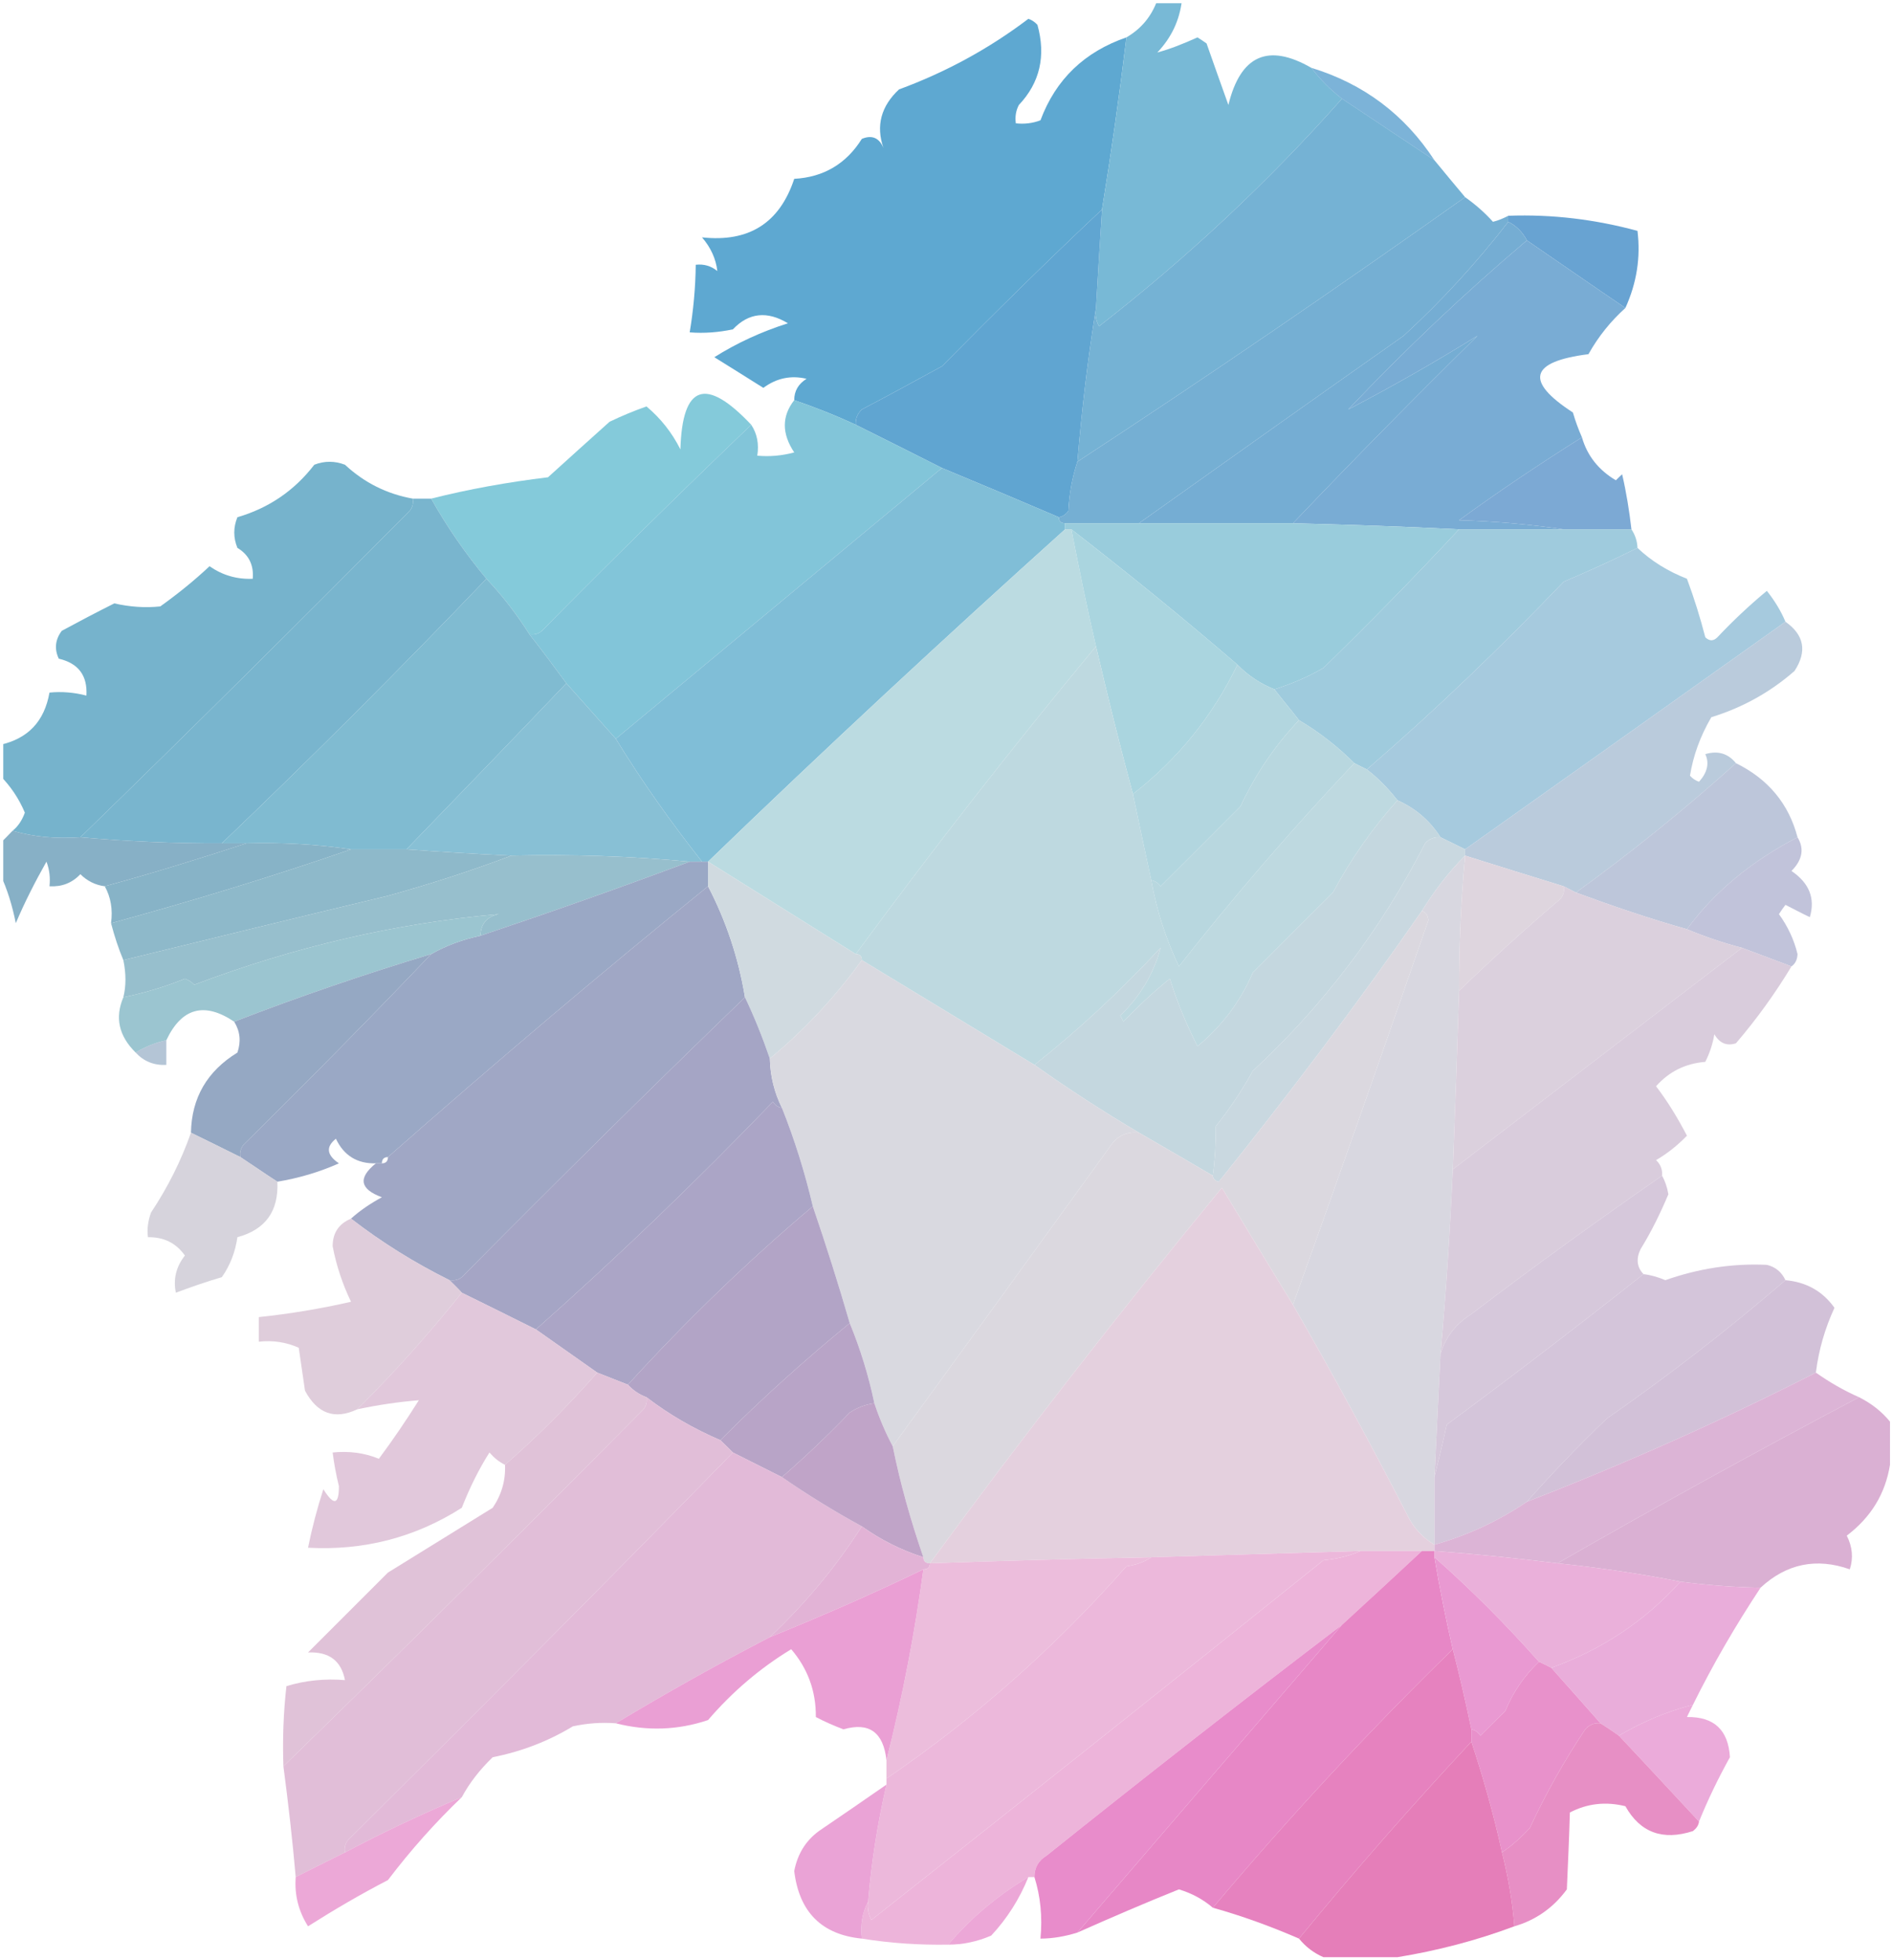 <?xml version="1.0" encoding="UTF-8"?>
<!DOCTYPE svg PUBLIC "-//W3C//DTD SVG 1.1//EN" "http://www.w3.org/Graphics/SVG/1.1/DTD/svg11.dtd">
<svg version="1.2" width="81.49mm" height="84.4mm" viewBox="0 0 8149 8440" preserveAspectRatio="xMidYMid" fill-rule="evenodd" stroke-width="28.222" stroke-linejoin="round" xmlns="http://www.w3.org/2000/svg" xmlns:ooo="http://xml.openoffice.org/svg/export" xmlns:xlink="http://www.w3.org/1999/xlink" xmlns:presentation="http://sun.com/xmlns/staroffice/presentation" xmlns:smil="http://www.w3.org/2001/SMIL20/" xmlns:anim="urn:oasis:names:tc:opendocument:xmlns:animation:1.0" xmlns:svg="urn:oasis:names:tc:opendocument:xmlns:svg-compatible:1.0" xml:space="preserve">
 <defs class="ClipPathGroup">
  <clipPath id="presentation_clip_path" clipPathUnits="userSpaceOnUse">
   <rect x="0" y="0" width="8149" height="8440"/>
  </clipPath>
  <clipPath id="presentation_clip_path_shrink" clipPathUnits="userSpaceOnUse">
   <rect x="8" y="8" width="8133" height="8424"/>
  </clipPath>
 </defs>
 <defs class="TextShapeIndex">
  <g ooo:slide="id1" ooo:id-list="id3"/>
 </defs>
 <defs class="EmbeddedBulletChars">
  <g id="bullet-char-template-57356" transform="scale(0,-0)">
   <path d="M 580,1141 L 1163,571 580,0 -4,571 580,1141 Z"/>
  </g>
  <g id="bullet-char-template-57354" transform="scale(0,-0)">
   <path d="M 8,1128 L 1137,1128 1137,0 8,0 8,1128 Z"/>
  </g>
  <g id="bullet-char-template-10146" transform="scale(0,-0)">
   <path d="M 174,0 L 602,739 174,1481 1456,739 174,0 Z M 1358,739 L 309,1346 659,739 1358,739 Z"/>
  </g>
  <g id="bullet-char-template-10132" transform="scale(0,-0)">
   <path d="M 2015,739 L 1276,0 717,0 1260,543 174,543 174,936 1260,936 717,1481 1274,1481 2015,739 Z"/>
  </g>
  <g id="bullet-char-template-10007" transform="scale(0,-0)">
   <path d="M 0,-2 C -7,14 -16,27 -25,37 L 356,567 C 262,823 215,952 215,954 215,979 228,992 255,992 264,992 276,990 289,987 310,991 331,999 354,1012 L 381,999 492,748 772,1049 836,1024 860,1049 C 881,1039 901,1025 922,1006 886,937 835,863 770,784 769,783 710,716 594,584 L 774,223 C 774,196 753,168 711,139 L 727,119 C 717,90 699,76 672,76 641,76 570,178 457,381 L 164,-76 C 142,-110 111,-127 72,-127 30,-127 9,-110 8,-76 1,-67 -2,-52 -2,-32 -2,-23 -1,-13 0,-2 Z"/>
  </g>
  <g id="bullet-char-template-10004" transform="scale(0,-0)">
   <path d="M 285,-33 C 182,-33 111,30 74,156 52,228 41,333 41,471 41,549 55,616 82,672 116,743 169,778 240,778 293,778 328,747 346,684 L 369,508 C 377,444 397,411 428,410 L 1163,1116 C 1174,1127 1196,1133 1229,1133 1271,1133 1292,1118 1292,1087 L 1292,965 C 1292,929 1282,901 1262,881 L 442,47 C 390,-6 338,-33 285,-33 Z"/>
  </g>
  <g id="bullet-char-template-9679" transform="scale(0,-0)">
   <path d="M 813,0 C 632,0 489,54 383,161 276,268 223,411 223,592 223,773 276,916 383,1023 489,1130 632,1184 813,1184 992,1184 1136,1130 1245,1023 1353,916 1407,772 1407,592 1407,412 1353,268 1245,161 1136,54 992,0 813,0 Z"/>
  </g>
  <g id="bullet-char-template-8226" transform="scale(0,-0)">
   <path d="M 346,457 C 273,457 209,483 155,535 101,586 74,649 74,723 74,796 101,859 155,911 209,963 273,989 346,989 419,989 480,963 531,910 582,859 608,796 608,723 608,648 583,586 532,535 482,483 420,457 346,457 Z"/>
  </g>
  <g id="bullet-char-template-8211" transform="scale(0,-0)">
   <path d="M -4,459 L 1135,459 1135,606 -4,606 -4,459 Z"/>
  </g>
  <g id="bullet-char-template-61548" transform="scale(0,-0)">
   <path d="M 173,740 C 173,903 231,1043 346,1159 462,1274 601,1332 765,1332 928,1332 1067,1274 1183,1159 1299,1043 1357,903 1357,740 1357,577 1299,437 1183,322 1067,206 928,148 765,148 601,148 462,206 346,322 231,437 173,577 173,740 Z"/>
  </g>
 </defs>
 <g>
  <g id="id2" class="Master_Slide">
   <g id="bg-id2" class="Background"/>
   <g id="bo-id2" class="BackgroundObjects"/>
  </g>
 </g>
 <g class="SlideGroup">
  <g>
   <g id="container-id1">
    <g id="id1" class="Slide" clip-path="url(#presentation_clip_path)">
     <g class="Page">
      <g class="Graphic">
       <g id="id3">
        <rect class="BoundingBox" stroke="none" fill="none" x="0" y="-13" width="8150" height="8467"/>
        <defs>
         <clipPath id="clip_path_1" clipPathUnits="userSpaceOnUse">
          <path d="M 0,-13 L 8149,-13 8149,8453 0,8453 0,-13 Z"/>
         </clipPath>
        </defs>
        <g clip-path="url(#clip_path_1)"/>
        <defs>
         <clipPath id="clip_path_2" clipPathUnits="userSpaceOnUse">
          <path d="M 14,14 L 8136,14 8136,8427 14,8427 14,14 Z"/>
         </clipPath>
        </defs>
        <g clip-path="url(#clip_path_2)">
         <path fill="rgb(90,166,208)" fill-opacity="0.969" stroke="none" d="M 4849,161 C 4819,409 4784,656 4744,902 4510,1122 4282,1347 4055,1577 3940,1640 3826,1702 3710,1763 3691,1781 3682,1803 3684,1829 3598,1789 3510,1754 3419,1723 3419,1683 3437,1653 3472,1631 3405,1615 3343,1628 3286,1670 3216,1626 3146,1582 3075,1538 3172,1477 3278,1428 3392,1392 3303,1338 3223,1346 3155,1418 3094,1431 3031,1436 2969,1431 2985,1335 2994,1238 2995,1140 3030,1136 3061,1145 3088,1167 3082,1115 3060,1066 3022,1022 3223,1044 3356,961 3419,770 3546,763 3643,705 3710,598 3753,580 3785,593 3803,637 3770,541 3793,457 3870,385 4071,311 4257,210 4427,81 4442,86 4455,95 4466,107 4503,240 4477,356 4386,452 4373,477 4369,503 4373,531 4409,535 4445,531 4479,518 4545,341 4669,223 4849,161 L 4849,161 4849,161 Z"/>
         <path fill="rgb(117,183,213)" fill-opacity="0.98" stroke="none" d="M 4982,1 C 5017,1 5053,1 5088,1 5078,88 5042,163 4982,226 5038,211 5095,188 5155,161 5168,169 5181,178 5194,187 5225,275 5256,363 5288,452 5340,238 5459,185 5645,292 5684,343 5728,387 5777,425 5458,785 5109,1111 4731,1405 4718,1380 4713,1354 4718,1326 4726,1185 4735,1043 4744,902 4784,656 4819,409 4849,161 4914,123 4957,70 4982,1 L 4982,1 4982,1 Z"/>
         <path fill="rgb(117,178,212)" stroke="none" d="M 5777,425 C 5910,514 6043,602 6175,690 6218,743 6263,796 6307,849 5758,1238 5202,1619 4638,1988 4657,1763 4683,1543 4718,1326 4713,1354 4718,1380 4731,1405 5109,1111 5458,785 5777,425 L 5777,425 5777,425 Z"/>
         <path fill="rgb(83,155,204)" fill-opacity="0.761" stroke="none" d="M 5645,292 C 5871,361 6047,494 6175,690 6043,602 5910,514 5777,425 5728,387 5684,343 5645,292 L 5645,292 5645,292 Z"/>
         <path fill="rgb(117,175,211)" stroke="none" d="M 6307,849 C 6351,880 6391,915 6427,955 6451,949 6472,940 6493,929 6493,938 6493,946 6493,955 6358,1129 6209,1293 6042,1446 5660,1715 5281,1984 4903,2253 4797,2253 4691,2253 4585,2253 4567,2253 4558,2244 4558,2227 4575,2224 4588,2215 4599,2200 4603,2125 4616,2054 4638,1988 5202,1619 5758,1238 6307,849 L 6307,849 6307,849 Z"/>
         <path fill="rgb(96,165,209)" stroke="none" d="M 4744,902 C 4735,1043 4726,1185 4718,1326 4683,1543 4657,1763 4638,1988 4616,2054 4603,2125 4599,2200 4588,2215 4575,2224 4558,2227 4392,2156 4224,2085 4055,2015 3932,1953 3809,1891 3684,1829 3682,1803 3691,1781 3710,1763 3826,1702 3940,1640 4055,1577 4282,1347 4510,1122 4744,902 L 4744,902 4744,902 Z"/>
         <path fill="rgb(89,154,205)" fill-opacity="0.91" stroke="none" d="M 6493,955 C 6493,946 6493,938 6493,929 6683,922 6868,945 7049,994 7063,1108 7046,1218 6997,1326 6854,1229 6713,1131 6573,1035 6554,999 6528,973 6493,955 L 6493,955 6493,955 Z"/>
         <path fill="rgb(117,173,211)" stroke="none" d="M 6493,955 C 6528,973 6554,999 6573,1035 6306,1261 6050,1504 5804,1763 5994,1664 6179,1558 6360,1446 6090,1712 5825,1981 5566,2253 5344,2253 5124,2253 4903,2253 5281,1984 5660,1715 6042,1446 6209,1293 6358,1129 6493,955 L 6493,955 6493,955 Z"/>
         <path fill="rgb(119,171,211)" fill-opacity="0.988" stroke="none" d="M 6573,1035 C 6713,1131 6854,1229 6997,1326 6935,1382 6881,1448 6838,1525 6585,1557 6563,1641 6771,1776 6782,1814 6795,1849 6810,1883 6632,1995 6454,2114 6281,2240 6435,2244 6586,2258 6731,2279 6581,2279 6431,2279 6281,2279 6043,2267 5804,2259 5566,2253 5825,1981 6090,1712 6360,1446 6179,1558 5994,1664 5804,1763 6050,1504 6306,1261 6573,1035 L 6573,1035 6573,1035 Z"/>
         <path fill="rgb(130,201,217)" fill-opacity="0.98" stroke="none" d="M 3234,1829 C 2930,2120 2629,2416 2333,2716 2317,2730 2299,2734 2279,2731 2224,2644 2163,2565 2094,2492 2004,2384 1924,2268 1856,2147 2018,2106 2186,2076 2359,2055 2447,1975 2535,1896 2624,1816 2676,1791 2729,1769 2783,1750 2844,1801 2893,1863 2929,1935 2937,1656 3038,1621 3234,1829 L 3234,1829 3234,1829 Z"/>
         <path fill="rgb(129,196,216)" fill-opacity="0.988" stroke="none" d="M 3419,1723 C 3510,1754 3598,1789 3684,1829 3809,1891 3932,1953 4055,2015 3587,2404 3119,2792 2651,3181 2580,3101 2509,3022 2438,2942 2386,2871 2333,2800 2279,2731 2299,2734 2317,2730 2333,2716 2629,2416 2930,2120 3234,1829 3259,1867 3268,1911 3260,1962 3314,1967 3367,1962 3419,1948 3365,1867 3365,1792 3419,1723 L 3419,1723 3419,1723 Z"/>
         <path fill="rgb(120,166,211)" fill-opacity="0.961" stroke="none" d="M 6810,1883 C 6833,1963 6882,2024 6956,2068 6965,2059 6974,2050 6983,2042 7001,2120 7014,2200 7023,2279 6926,2279 6829,2279 6731,2279 6586,2258 6435,2244 6281,2240 6454,2114 6632,1995 6810,1883 L 6810,1883 6810,1883 Z"/>
         <path fill="rgb(115,177,203)" fill-opacity="0.969" stroke="none" d="M 1777,2147 C 1780,2167 1776,2185 1763,2200 1293,2674 821,3143 346,3605 243,3612 146,3604 54,3577 78,3558 95,3532 107,3499 81,3437 45,3385 1,3340 1,3295 1,3252 1,3207 121,3180 191,3106 213,2982 266,2977 318,2981 372,2995 377,2909 338,2856 253,2836 233,2794 238,2753 266,2716 342,2675 418,2635 492,2598 558,2613 624,2618 690,2611 764,2558 835,2501 902,2438 958,2477 1020,2495 1088,2492 1093,2434 1072,2389 1022,2359 1004,2315 1004,2271 1022,2227 1156,2188 1267,2113 1353,2001 1396,1984 1441,1984 1485,2001 1569,2079 1666,2127 1777,2147 L 1777,2147 1777,2147 Z"/>
         <path fill="rgb(128,190,215)" stroke="none" d="M 4055,2015 C 4224,2085 4392,2156 4558,2227 4558,2244 4567,2253 4585,2253 4585,2262 4585,2271 4585,2279 4064,2748 3551,3224 3048,3710 3039,3710 3030,3710 3022,3710 2888,3540 2763,3364 2651,3181 3119,2792 3587,2404 4055,2015 L 4055,2015 4055,2015 Z"/>
         <path fill="rgb(153,204,220)" stroke="none" d="M 4585,2279 C 4585,2271 4585,2262 4585,2253 4691,2253 4797,2253 4903,2253 5124,2253 5344,2253 5566,2253 5804,2259 6043,2267 6281,2279 6092,2482 5898,2680 5697,2876 5630,2915 5559,2945 5486,2968 5426,2944 5373,2909 5327,2862 5095,2662 4856,2468 4612,2279 4603,2279 4593,2279 4585,2279 L 4585,2279 4585,2279 Z"/>
         <path fill="rgb(159,203,221)" stroke="none" d="M 6281,2279 C 6431,2279 6581,2279 6731,2279 6829,2279 6926,2279 7023,2279 7039,2303 7048,2330 7049,2359 6947,2410 6841,2458 6731,2505 6459,2789 6177,3060 5884,3313 5865,3304 5848,3295 5830,3286 5760,3216 5680,3153 5592,3101 5557,3056 5521,3013 5486,2968 5559,2945 5630,2915 5697,2876 5898,2680 6092,2482 6281,2279 L 6281,2279 6281,2279 Z"/>
         <path fill="rgb(121,181,206)" stroke="none" d="M 1777,2147 C 1803,2147 1829,2147 1856,2147 1924,2268 2004,2384 2094,2492 1722,2881 1343,3260 955,3631 751,3632 548,3623 346,3605 821,3143 1293,2674 1763,2200 1776,2185 1780,2167 1777,2147 L 1777,2147 1777,2147 Z"/>
         <path fill="rgb(165,201,221)" fill-opacity="0.988" stroke="none" d="M 7049,2359 C 7110,2417 7181,2460 7262,2492 7293,2575 7319,2659 7341,2744 7359,2761 7376,2761 7393,2744 7460,2673 7531,2606 7606,2544 7639,2586 7666,2629 7686,2677 7226,3004 6767,3331 6307,3657 6272,3640 6237,3622 6201,3605 6155,3533 6093,3480 6016,3446 5976,3395 5933,3351 5884,3313 6177,3060 6459,2789 6731,2505 6841,2458 6947,2410 7049,2359 L 7049,2359 7049,2359 Z"/>
         <path fill="rgb(187,219,225)" stroke="none" d="M 4585,2279 C 4593,2279 4603,2279 4612,2279 4645,2448 4679,2616 4718,2783 4360,3215 4016,3656 3684,4108 3472,3975 3260,3843 3048,3710 3551,3224 4064,2748 4585,2279 L 4585,2279 4585,2279 Z"/>
         <path fill="rgb(170,213,223)" stroke="none" d="M 4612,2279 C 4856,2468 5095,2662 5327,2862 5221,3082 5071,3268 4877,3419 4820,3208 4768,2997 4718,2783 4679,2616 4645,2448 4612,2279 L 4612,2279 4612,2279 Z"/>
         <path fill="rgb(185,202,219)" fill-opacity="0.969" stroke="none" d="M 7686,2677 C 7767,2734 7780,2805 7725,2889 7621,2980 7501,3047 7367,3088 7319,3170 7289,3254 7275,3340 7286,3352 7299,3361 7314,3366 7350,3326 7359,3286 7341,3247 7395,3231 7439,3244 7473,3286 7252,3485 7023,3670 6784,3843 6767,3834 6749,3825 6731,3816 6590,3773 6448,3728 6307,3684 6307,3676 6307,3666 6307,3657 6767,3331 7226,3004 7686,2677 L 7686,2677 7686,2677 Z"/>
         <path fill="rgb(128,187,209)" stroke="none" d="M 2094,2492 C 2163,2565 2224,2644 2279,2731 2333,2800 2386,2871 2438,2942 2210,3181 1980,3419 1750,3657 1670,3657 1590,3657 1511,3657 1363,3635 1212,3627 1061,3631 1026,3631 990,3631 955,3631 1343,3260 1722,2881 2094,2492 L 2094,2492 2094,2492 Z"/>
         <path fill="rgb(190,217,224)" stroke="none" d="M 4718,2783 C 4768,2997 4820,3208 4877,3419 4903,3543 4929,3666 4956,3790 4979,3920 5019,4043 5075,4161 5314,3857 5566,3565 5830,3286 5848,3295 5865,3304 5884,3313 5933,3351 5976,3395 6016,3446 5909,3565 5816,3698 5738,3843 5623,3958 5508,4072 5393,4188 5340,4312 5260,4418 5155,4505 5108,4412 5067,4315 5036,4214 4965,4271 4899,4333 4836,4399 4832,4391 4828,4382 4823,4373 4909,4288 4967,4191 4996,4081 4825,4265 4645,4433 4453,4585 4205,4434 3958,4285 3710,4134 3710,4117 3702,4108 3684,4108 4016,3656 4360,3215 4718,2783 L 4718,2783 4718,2783 Z"/>
         <path fill="rgb(178,214,223)" stroke="none" d="M 5327,2862 C 5373,2909 5426,2944 5486,2968 5521,3013 5557,3056 5592,3101 5489,3209 5405,3333 5340,3472 5225,3587 5111,3702 4996,3816 4986,3802 4973,3793 4956,3790 4929,3666 4903,3543 4877,3419 5071,3268 5221,3082 5327,2862 L 5327,2862 5327,2862 Z"/>
         <path fill="rgb(184,215,223)" stroke="none" d="M 5592,3101 C 5680,3153 5760,3216 5830,3286 5566,3565 5314,3857 5075,4161 5019,4043 4979,3920 4956,3790 4973,3793 4986,3802 4996,3816 5111,3702 5225,3587 5340,3472 5405,3333 5489,3209 5592,3101 L 5592,3101 5592,3101 Z"/>
         <path fill="rgb(136,192,213)" stroke="none" d="M 2438,2942 C 2509,3022 2580,3101 2651,3181 2763,3364 2888,3540 3022,3710 3004,3710 2987,3710 2969,3710 2713,3686 2457,3678 2201,3684 2050,3677 1900,3668 1750,3657 1980,3419 2210,3181 2438,2942 L 2438,2942 2438,2942 Z"/>
         <path fill="rgb(187,196,217)" fill-opacity="0.961" stroke="none" d="M 7473,3286 C 7611,3354 7700,3460 7738,3605 7538,3709 7379,3841 7262,4001 7100,3955 6941,3901 6784,3843 7023,3670 7252,3485 7473,3286 L 7473,3286 7473,3286 Z"/>
         <path fill="rgb(196,215,223)" stroke="none" d="M 6016,3446 C 6093,3480 6155,3533 6201,3605 6175,3603 6153,3611 6135,3631 5946,4000 5699,4327 5393,4611 5346,4696 5294,4774 5234,4849 5234,4926 5230,4997 5221,5062 5115,5000 5009,4938 4903,4877 4748,4785 4598,4688 4453,4585 4645,4433 4825,4265 4996,4081 4967,4191 4909,4288 4823,4373 4828,4382 4832,4391 4836,4399 4899,4333 4965,4271 5036,4214 5067,4315 5108,4412 5155,4505 5260,4418 5340,4312 5393,4188 5508,4072 5623,3958 5738,3843 5816,3698 5909,3565 6016,3446 L 6016,3446 6016,3446 Z"/>
         <path fill="rgb(201,216,224)" stroke="none" d="M 6201,3605 C 6237,3622 6272,3640 6307,3657 6307,3666 6307,3676 6307,3684 6236,3755 6175,3835 6121,3922 5844,4321 5551,4709 5247,5088 5231,5085 5222,5076 5221,5062 5230,4997 5234,4926 5234,4849 5294,4774 5346,4696 5393,4611 5699,4327 5946,4000 6135,3631 6153,3611 6175,3603 6201,3605 L 6201,3605 6201,3605 Z"/>
         <path fill="rgb(189,191,215)" fill-opacity="0.922" stroke="none" d="M 7738,3605 C 7768,3654 7759,3703 7712,3750 7788,3802 7815,3867 7791,3949 7755,3932 7720,3913 7686,3896 7676,3909 7667,3922 7658,3936 7695,3987 7723,4045 7738,4108 7737,4132 7728,4150 7712,4161 7641,4134 7570,4108 7499,4081 7418,4060 7339,4033 7262,4001 7379,3841 7538,3709 7738,3605 L 7738,3605 7738,3605 Z"/>
         <path fill="rgb(126,170,194)" fill-opacity="0.922" stroke="none" d="M 54,3577 C 146,3604 243,3612 346,3605 548,3623 751,3632 955,3631 990,3631 1026,3631 1061,3631 856,3698 653,3761 451,3816 411,3811 375,3793 346,3764 310,3802 266,3819 213,3816 217,3780 213,3744 200,3710 151,3797 106,3885 68,3975 53,3899 31,3828 1,3764 1,3719 1,3676 1,3631 19,3613 36,3596 54,3577 L 54,3577 54,3577 Z"/>
         <path fill="rgb(133,177,198)" fill-opacity="0.98" stroke="none" d="M 1061,3631 C 1212,3627 1363,3635 1511,3657 1173,3774 829,3879 478,3975 486,3916 477,3863 451,3816 653,3761 856,3698 1061,3631 L 1061,3631 1061,3631 Z"/>
         <path fill="rgb(141,184,201)" fill-opacity="0.988" stroke="none" d="M 1511,3657 C 1590,3657 1670,3657 1750,3657 1900,3668 2050,3677 2201,3684 2030,3749 1853,3806 1670,3857 1290,3948 910,4041 531,4134 510,4084 493,4032 478,3975 829,3879 1173,3774 1511,3657 L 1511,3657 1511,3657 Z"/>
         <path fill="rgb(151,191,205)" stroke="none" d="M 2201,3684 C 2457,3678 2713,3686 2969,3710 2673,3821 2372,3927 2068,4029 2070,3977 2096,3947 2147,3936 1703,3975 1266,4077 836,4240 825,4228 811,4219 796,4214 710,4249 622,4275 531,4294 543,4246 543,4192 531,4134 910,4041 1290,3948 1670,3857 1853,3806 2030,3749 2201,3684 L 2201,3684 2201,3684 Z"/>
         <path fill="rgb(216,215,224)" stroke="none" d="M 6307,3684 C 6289,3877 6281,4072 6281,4266 6273,4522 6264,4779 6254,5035 6242,5301 6225,5566 6201,5830 6192,6007 6184,6184 6175,6360 6175,6457 6175,6554 6175,6651 6124,6621 6083,6577 6056,6519 5899,6214 5736,5913 5566,5618 5763,5069 5957,4516 6149,3962 6147,3942 6138,3928 6121,3922 6175,3835 6236,3755 6307,3684 L 6307,3684 6307,3684 Z"/>
         <path fill="rgb(222,213,222)" stroke="none" d="M 6307,3684 C 6448,3728 6590,3773 6731,3816 6735,3836 6731,3853 6718,3870 6565,4000 6420,4132 6281,4266 6281,4072 6289,3877 6307,3684 L 6307,3684 6307,3684 Z"/>
         <path fill="rgb(153,167,196)" fill-opacity="0.988" stroke="none" d="M 2969,3710 C 2987,3710 3004,3710 3022,3710 3030,3710 3039,3710 3048,3710 3048,3745 3048,3781 3048,3816 2580,4195 2121,4585 1670,4982 1653,4982 1644,4991 1644,5009 1635,5009 1626,5009 1618,5009 1537,5011 1480,4975 1446,4903 1402,4938 1406,4973 1459,5009 1374,5047 1285,5073 1194,5088 1140,5053 1088,5017 1035,4982 1031,4963 1036,4945 1048,4929 1322,4659 1592,4385 1856,4108 1921,4071 1992,4045 2068,4029 2372,3927 2673,3821 2969,3710 L 2969,3710 2969,3710 Z"/>
         <path fill="rgb(159,166,196)" fill-opacity="0.988" stroke="none" d="M 3048,3816 C 3125,3964 3179,4124 3207,4294 2797,4690 2392,5091 1988,5499 1973,5511 1955,5515 1935,5512 1784,5437 1643,5349 1511,5247 1551,5211 1596,5181 1644,5155 1549,5120 1540,5072 1618,5009 1626,5009 1635,5009 1644,5009 1661,5009 1670,5000 1670,4982 2121,4585 2580,4195 3048,3816 L 3048,3816 3048,3816 Z"/>
         <path fill="rgb(219,208,221)" stroke="none" d="M 6731,3816 C 6749,3825 6767,3834 6784,3843 6941,3901 7100,3955 7262,4001 7339,4033 7418,4060 7499,4081 7085,4398 6670,4716 6254,5035 6264,4779 6273,4522 6281,4266 6420,4132 6565,4000 6718,3870 6731,3853 6735,3836 6731,3816 L 6731,3816 6731,3816 Z"/>
         <path fill="rgb(208,218,224)" stroke="none" d="M 3048,3710 C 3260,3843 3472,3975 3684,4108 3702,4108 3710,4117 3710,4134 3597,4291 3465,4433 3314,4558 3283,4468 3248,4380 3207,4294 3179,4124 3125,3964 3048,3816 3048,3781 3048,3745 3048,3710 L 3048,3710 3048,3710 Z"/>
         <path fill="rgb(153,196,207)" fill-opacity="0.98" stroke="none" d="M 2068,4029 C 1992,4045 1921,4071 1856,4108 1568,4195 1285,4292 1008,4399 880,4313 782,4339 716,4479 669,4489 625,4507 584,4532 511,4460 494,4381 531,4294 622,4275 710,4249 796,4214 811,4219 825,4228 836,4240 1266,4077 1703,3975 2147,3936 2096,3947 2070,3977 2068,4029 L 2068,4029 2068,4029 Z"/>
         <path fill="rgb(219,216,223)" stroke="none" d="M 6121,3922 C 6138,3928 6147,3942 6149,3962 5957,4516 5763,5069 5566,5618 5464,5452 5363,5284 5260,5114 4825,5643 4406,6181 4003,6731 3984,6731 3975,6722 3975,6705 3921,6549 3876,6390 3843,6227 4156,5797 4470,5364 4784,4929 4813,4889 4853,4871 4903,4877 5009,4938 5115,5000 5221,5062 5222,5076 5231,5085 5247,5088 5551,4709 5844,4321 6121,3922 L 6121,3922 6121,3922 Z"/>
         <path fill="rgb(149,168,195)" stroke="none" d="M 1856,4108 C 1592,4385 1322,4659 1048,4929 1036,4945 1031,4963 1035,4982 963,4946 893,4912 822,4877 825,4726 892,4612 1022,4532 1038,4485 1034,4441 1008,4399 1285,4292 1568,4195 1856,4108 L 1856,4108 1856,4108 Z"/>
         <path fill="rgb(216,203,219)" fill-opacity="0.98" stroke="none" d="M 7499,4081 C 7570,4108 7641,4134 7712,4161 7642,4277 7562,4388 7473,4492 7434,4505 7402,4492 7380,4453 7373,4495 7360,4534 7341,4572 7255,4579 7185,4614 7129,4677 7180,4744 7223,4815 7262,4890 7222,4931 7179,4966 7129,4995 7148,5013 7157,5035 7155,5062 6879,5254 6604,5452 6334,5658 6266,5701 6223,5757 6201,5830 6225,5566 6242,5301 6254,5035 6670,4716 7085,4398 7499,4081 L 7499,4081 7499,4081 Z"/>
         <path fill="rgb(165,165,197)" stroke="none" d="M 3207,4294 C 3248,4380 3283,4468 3314,4558 3316,4634 3333,4703 3366,4770 3350,4768 3337,4759 3327,4744 2998,5086 2658,5413 2307,5724 2201,5671 2094,5618 1988,5566 1971,5547 1953,5530 1935,5512 1955,5515 1973,5511 1988,5499 2392,5091 2797,4690 3207,4294 L 3207,4294 3207,4294 Z"/>
         <path fill="rgb(217,217,224)" stroke="none" d="M 3710,4134 C 3958,4285 4205,4434 4453,4585 4598,4688 4748,4785 4903,4877 4853,4871 4813,4889 4784,4929 4470,5364 4156,5797 3843,6227 3812,6169 3786,6108 3764,6042 3739,5923 3704,5809 3658,5697 3609,5528 3556,5361 3499,5194 3465,5049 3421,4908 3366,4770 3333,4703 3316,4634 3314,4558 3465,4433 3597,4291 3710,4134 L 3710,4134 3710,4134 Z"/>
         <path fill="rgb(146,171,195)" fill-opacity="0.69" stroke="none" d="M 716,4479 C 716,4514 716,4550 716,4585 662,4588 618,4569 584,4532 625,4507 669,4489 716,4479 L 716,4479 716,4479 Z"/>
         <path fill="rgb(171,165,198)" stroke="none" d="M 3366,4770 C 3421,4908 3465,5049 3499,5194 3218,5431 2953,5688 2703,5962 2660,5945 2615,5927 2571,5910 2483,5848 2395,5786 2307,5724 2658,5413 2998,5086 3327,4744 3337,4759 3350,4768 3366,4770 L 3366,4770 3366,4770 Z"/>
         <path fill="rgb(212,208,218)" fill-opacity="0.949" stroke="none" d="M 822,4877 C 893,4912 963,4946 1035,4982 1088,5017 1140,5053 1194,5088 1200,5215 1143,5294 1022,5327 1013,5390 991,5448 955,5499 887,5519 821,5542 757,5566 745,5508 758,5454 796,5406 758,5352 705,5326 637,5327 632,5290 638,5255 650,5221 723,5111 780,4997 822,4877 L 822,4877 822,4877 Z"/>
         <path fill="rgb(228,208,222)" stroke="none" d="M 5566,5618 C 5736,5913 5899,6214 6056,6519 6083,6577 6124,6621 6175,6651 6175,6660 6175,6669 6175,6678 6157,6678 6140,6678 6121,6678 6033,6678 5945,6678 5857,6678 5557,6687 5256,6696 4956,6705 4638,6711 4320,6720 4003,6731 4406,6181 4825,5643 5260,5114 5363,5284 5464,5452 5566,5618 L 5566,5618 5566,5618 Z"/>
         <path fill="rgb(213,199,218)" fill-opacity="0.98" stroke="none" d="M 7155,5062 C 7168,5086 7177,5112 7182,5142 7148,5223 7109,5303 7062,5379 7042,5421 7047,5457 7075,5486 6798,5705 6515,5922 6228,6134 6211,6213 6193,6287 6175,6360 6184,6184 6192,6007 6201,5830 6223,5757 6266,5701 6334,5658 6604,5452 6879,5254 7155,5062 L 7155,5062 7155,5062 Z"/>
         <path fill="rgb(178,164,198)" stroke="none" d="M 3499,5194 C 3556,5361 3609,5528 3658,5697 3465,5855 3279,6022 3101,6201 2987,6152 2881,6091 2783,6016 2751,6004 2725,5986 2703,5962 2953,5688 3218,5431 3499,5194 L 3499,5194 3499,5194 Z"/>
         <path fill="rgb(221,202,217)" fill-opacity="0.949" stroke="none" d="M 1511,5247 C 1643,5349 1784,5437 1935,5512 1953,5530 1971,5547 1988,5566 1848,5741 1698,5909 1538,6068 1441,6114 1366,6087 1313,5988 1304,5927 1295,5865 1286,5803 1232,5779 1175,5770 1114,5777 1114,5742 1114,5706 1114,5671 1247,5657 1380,5635 1511,5605 1475,5530 1448,5450 1432,5366 1432,5308 1459,5269 1511,5247 L 1511,5247 1511,5247 Z"/>
         <path fill="rgb(211,196,217)" fill-opacity="0.988" stroke="none" d="M 7686,5512 C 7440,5724 7184,5922 6917,6108 6796,6224 6682,6343 6573,6466 6452,6548 6320,6610 6175,6651 6175,6554 6175,6457 6175,6360 6193,6287 6211,6213 6228,6134 6515,5922 6798,5705 7075,5486 7108,5490 7138,5499 7169,5512 7311,5462 7457,5439 7606,5446 7644,5455 7670,5478 7686,5512 L 7686,5512 7686,5512 Z"/>
         <path fill="rgb(209,192,215)" fill-opacity="0.98" stroke="none" d="M 7686,5512 C 7775,5520 7846,5559 7897,5631 7856,5720 7829,5813 7817,5910 7413,6116 6998,6301 6573,6466 6682,6343 6796,6224 6917,6108 7184,5922 7440,5724 7686,5512 L 7686,5512 7686,5512 Z"/>
         <path fill="rgb(223,196,216)" fill-opacity="0.941" stroke="none" d="M 1988,5566 C 2094,5618 2201,5671 2307,5724 2395,5786 2483,5848 2571,5910 2447,6051 2315,6184 2174,6307 2149,6295 2127,6277 2107,6254 2060,6328 2021,6408 1988,6492 1786,6621 1564,6677 1326,6664 1343,6580 1365,6496 1392,6412 1437,6484 1459,6480 1459,6399 1447,6351 1438,6302 1432,6254 1501,6247 1568,6255 1631,6281 1692,6199 1749,6115 1803,6029 1716,6036 1628,6049 1538,6068 1698,5909 1848,5741 1988,5566 L 1988,5566 1988,5566 Z"/>
         <path fill="rgb(184,164,199)" stroke="none" d="M 3658,5697 C 3704,5809 3739,5923 3764,6042 3726,6047 3691,6060 3658,6082 3564,6180 3466,6273 3366,6360 3295,6324 3224,6289 3155,6254 3136,6236 3119,6218 3101,6201 3279,6022 3465,5855 3658,5697 L 3658,5697 3658,5697 Z"/>
         <path fill="rgb(223,192,215)" fill-opacity="0.961" stroke="none" d="M 2571,5910 C 2615,5927 2660,5945 2703,5962 2725,5986 2751,6004 2783,6016 2787,6035 2782,6053 2770,6068 2255,6588 1739,7100 1220,7605 1216,7490 1220,7375 1233,7260 1315,7235 1399,7227 1485,7234 1469,7151 1417,7111 1326,7115 1441,7000 1556,6885 1670,6771 1820,6678 1971,6585 2121,6492 2159,6436 2177,6374 2174,6307 2315,6184 2447,6051 2571,5910 L 2571,5910 2571,5910 Z"/>
         <path fill="rgb(219,179,213)" fill-opacity="0.988" stroke="none" d="M 7817,5910 C 7875,5951 7937,5987 8003,6016 7566,6247 7133,6485 6705,6731 6529,6709 6351,6691 6175,6678 6175,6669 6175,6660 6175,6651 6320,6610 6452,6548 6573,6466 6998,6301 7413,6116 7817,5910 L 7817,5910 7817,5910 Z"/>
         <path fill="rgb(224,189,215)" fill-opacity="0.988" stroke="none" d="M 2783,6016 C 2881,6091 2987,6152 3101,6201 3119,6218 3136,6236 3155,6254 2609,6814 2056,7369 1498,7923 1486,7938 1481,7957 1485,7976 1414,8011 1344,8046 1273,8082 1259,7922 1241,7764 1220,7605 1739,7100 2255,6588 2770,6068 2782,6053 2787,6035 2783,6016 L 2783,6016 2783,6016 Z"/>
         <path fill="rgb(217,174,210)" fill-opacity="0.969" stroke="none" d="M 8003,6016 C 8055,6042 8100,6077 8136,6121 8136,6184 8136,6245 8136,6307 8116,6432 8054,6533 7950,6612 7974,6659 7979,6708 7963,6757 7819,6706 7690,6733 7579,6836 7463,6834 7349,6825 7234,6810 7062,6776 6886,6750 6705,6731 7133,6485 7566,6247 8003,6016 L 8003,6016 8003,6016 Z"/>
         <path fill="rgb(225,185,215)" fill-opacity="0.988" stroke="none" d="M 3155,6254 C 3224,6289 3295,6324 3366,6360 3476,6436 3591,6507 3710,6572 3599,6746 3466,6905 3314,7049 3088,7166 2867,7290 2651,7420 2588,7415 2527,7420 2466,7433 2359,7498 2243,7542 2121,7566 2067,7618 2022,7675 1988,7738 1817,7810 1649,7889 1485,7976 1481,7957 1486,7938 1498,7923 2056,7369 2609,6814 3155,6254 L 3155,6254 3155,6254 Z"/>
         <path fill="rgb(192,164,200)" stroke="none" d="M 3764,6042 C 3786,6108 3812,6169 3843,6227 3876,6390 3921,6549 3975,6705 3879,6674 3791,6630 3710,6572 3591,6507 3476,6436 3366,6360 3466,6273 3564,6180 3658,6082 3691,6060 3726,6047 3764,6042 L 3764,6042 3764,6042 Z"/>
         <path fill="rgb(226,179,214)" stroke="none" d="M 3710,6572 C 3791,6630 3879,6674 3975,6705 3975,6722 3984,6731 4003,6731 4003,6748 3993,6757 3975,6757 3760,6861 3538,6958 3314,7049 3466,6905 3599,6746 3710,6572 L 3710,6572 3710,6572 Z"/>
         <path fill="rgb(236,179,217)" fill-opacity="0.988" stroke="none" d="M 5857,6678 C 5945,6678 6033,6678 6121,6678 6007,6784 5893,6890 5777,6996 5351,7320 4927,7652 4505,7990 4470,8011 4453,8042 4453,8082 4444,8082 4435,8082 4427,8082 4295,8161 4179,8258 4082,8373 3957,8375 3834,8367 3710,8347 3703,8288 3712,8235 3737,8188 3733,8216 3738,8242 3751,8267 4401,7754 5051,7237 5697,6718 5756,6712 5810,6699 5857,6678 L 5857,6678 5857,6678 Z"/>
         <path fill="rgb(236,189,220)" stroke="none" d="M 4956,6705 C 4927,6725 4891,6738 4849,6744 4540,7095 4195,7399 3816,7658 3816,7632 3816,7605 3816,7579 3884,7311 3937,7037 3975,6757 3993,6757 4003,6748 4003,6731 4320,6720 4638,6711 4956,6705 L 4956,6705 4956,6705 Z"/>
         <path fill="rgb(236,184,219)" stroke="none" d="M 5857,6678 C 5810,6699 5756,6712 5697,6718 5051,7237 4401,7754 3751,8267 3738,8242 3733,8216 3737,8188 3751,8018 3778,7850 3816,7684 3816,7676 3816,7667 3816,7658 4195,7399 4540,7095 4849,6744 4891,6738 4927,6725 4956,6705 5256,6696 5557,6687 5857,6678 L 5857,6678 5857,6678 Z"/>
         <path fill="rgb(232,153,209)" fill-opacity="0.941" stroke="none" d="M 3975,6757 C 3937,7037 3884,7311 3816,7579 3803,7458 3741,7414 3631,7446 3589,7430 3550,7413 3512,7393 3513,7281 3477,7184 3406,7101 3271,7183 3152,7285 3048,7406 2918,7450 2785,7454 2651,7420 2867,7290 3088,7166 3314,7049 3538,6958 3760,6861 3975,6757 L 3975,6757 3975,6757 Z"/>
         <path fill="rgb(234,176,218)" stroke="none" d="M 6175,6705 C 6175,6696 6175,6687 6175,6678 6351,6691 6529,6709 6705,6731 6886,6750 7062,6776 7234,6810 7081,6980 6895,7103 6678,7181 6661,7172 6642,7163 6625,7155 6484,6996 6334,6845 6175,6705 L 6175,6705 6175,6705 Z"/>
         <path fill="rgb(230,134,197)" fill-opacity="0.988" stroke="none" d="M 6121,6678 C 6140,6678 6157,6678 6175,6678 6175,6687 6175,6696 6175,6705 6197,6837 6224,6970 6254,7101 5891,7455 5547,7827 5221,8214 5179,8178 5131,8152 5075,8135 4928,8194 4782,8257 4638,8321 5017,7879 5397,7438 5777,6996 5893,6890 6007,6784 6121,6678 L 6121,6678 6121,6678 Z"/>
         <path fill="rgb(233,171,217)" fill-opacity="0.969" stroke="none" d="M 7234,6810 C 7349,6825 7463,6834 7579,6836 7472,6998 7375,7164 7288,7340 7175,7369 7070,7414 6969,7473 6943,7455 6917,7437 6890,7420 6819,7340 6749,7260 6678,7181 6895,7103 7081,6980 7234,6810 L 7234,6810 7234,6810 Z"/>
         <path fill="rgb(233,153,210)" stroke="none" d="M 6175,6705 C 6334,6845 6484,6996 6625,7155 6563,7214 6514,7284 6480,7367 6444,7402 6409,7437 6373,7473 6363,7458 6350,7449 6334,7446 6310,7331 6284,7217 6254,7101 6224,6970 6197,6837 6175,6705 L 6175,6705 6175,6705 Z"/>
         <path fill="rgb(231,139,202)" fill-opacity="0.988" stroke="none" d="M 5777,6996 C 5397,7438 5017,7879 4638,8321 4587,8337 4533,8347 4479,8347 4488,8253 4479,8165 4453,8082 4453,8042 4470,8011 4505,7990 4927,7652 5351,7320 5777,6996 L 5777,6996 5777,6996 Z"/>
         <path fill="rgb(229,129,190)" fill-opacity="0.988" stroke="none" d="M 6254,7101 C 6284,7217 6310,7331 6334,7446 6334,7464 6334,7482 6334,7499 6078,7774 5830,8056 5592,8347 5470,8294 5346,8249 5221,8214 5547,7827 5891,7455 6254,7101 L 6254,7101 6254,7101 Z"/>
         <path fill="rgb(232,145,203)" stroke="none" d="M 6625,7155 C 6642,7163 6661,7172 6678,7181 6749,7260 6819,7340 6890,7420 6864,7417 6842,7426 6824,7446 6734,7581 6654,7723 6586,7870 6549,7911 6509,7946 6466,7976 6430,7812 6385,7653 6334,7499 6334,7482 6334,7464 6334,7446 6350,7449 6363,7458 6373,7473 6409,7437 6444,7402 6480,7367 6514,7284 6563,7214 6625,7155 L 6625,7155 6625,7155 Z"/>
         <path fill="rgb(233,166,215)" fill-opacity="0.941" stroke="none" d="M 7288,7340 C 7280,7357 7270,7375 7262,7393 7379,7391 7440,7449 7447,7566 7397,7656 7352,7749 7314,7843 7199,7720 7085,7596 6969,7473 7070,7414 7175,7369 7288,7340 L 7288,7340 7288,7340 Z"/>
         <path fill="rgb(231,139,195)" fill-opacity="0.961" stroke="none" d="M 6890,7420 C 6917,7437 6943,7455 6969,7473 7085,7596 7199,7720 7314,7843 7312,7860 7302,7873 7288,7884 7158,7926 7061,7891 6997,7777 6913,7756 6833,7765 6758,7804 6755,7911 6750,8021 6745,8135 6687,8214 6612,8267 6519,8294 6511,8187 6492,8080 6466,7976 6509,7946 6549,7911 6586,7870 6654,7723 6734,7581 6824,7446 6842,7426 6864,7417 6890,7420 L 6890,7420 6890,7420 Z"/>
         <path fill="rgb(228,123,183)" fill-opacity="0.98" stroke="none" d="M 6334,7499 C 6385,7653 6430,7812 6466,7976 6492,8080 6511,8187 6519,8294 6354,8356 6186,8399 6016,8427 5910,8427 5804,8427 5697,8427 5656,8409 5621,8383 5592,8347 5830,8056 6078,7774 6334,7499 L 6334,7499 6334,7499 Z"/>
         <path fill="rgb(232,154,210)" fill-opacity="0.91" stroke="none" d="M 3816,7684 C 3778,7850 3751,8018 3737,8188 3712,8235 3703,8288 3710,8347 3537,8330 3440,8232 3419,8056 3433,7984 3467,7927 3525,7884 3623,7817 3720,7751 3816,7684 L 3816,7684 3816,7684 Z"/>
         <path fill="rgb(232,154,208)" fill-opacity="0.859" stroke="none" d="M 1988,7738 C 1874,7847 1768,7966 1670,8095 1552,8156 1438,8223 1326,8294 1285,8229 1267,8158 1273,8082 1344,8046 1414,8011 1485,7976 1649,7889 1817,7810 1988,7738 L 1988,7738 1988,7738 Z"/>
         <path fill="rgb(231,142,204)" fill-opacity="0.78" stroke="none" d="M 4427,8082 C 4389,8176 4336,8260 4267,8334 4207,8360 4145,8373 4082,8373 4179,8258 4295,8161 4427,8082 L 4427,8082 4427,8082 Z"/>
        </g>
        <g clip-path="url(#clip_path_1)"/>
       </g>
      </g>
     </g>
    </g>
   </g>
  </g>
 </g>
</svg>